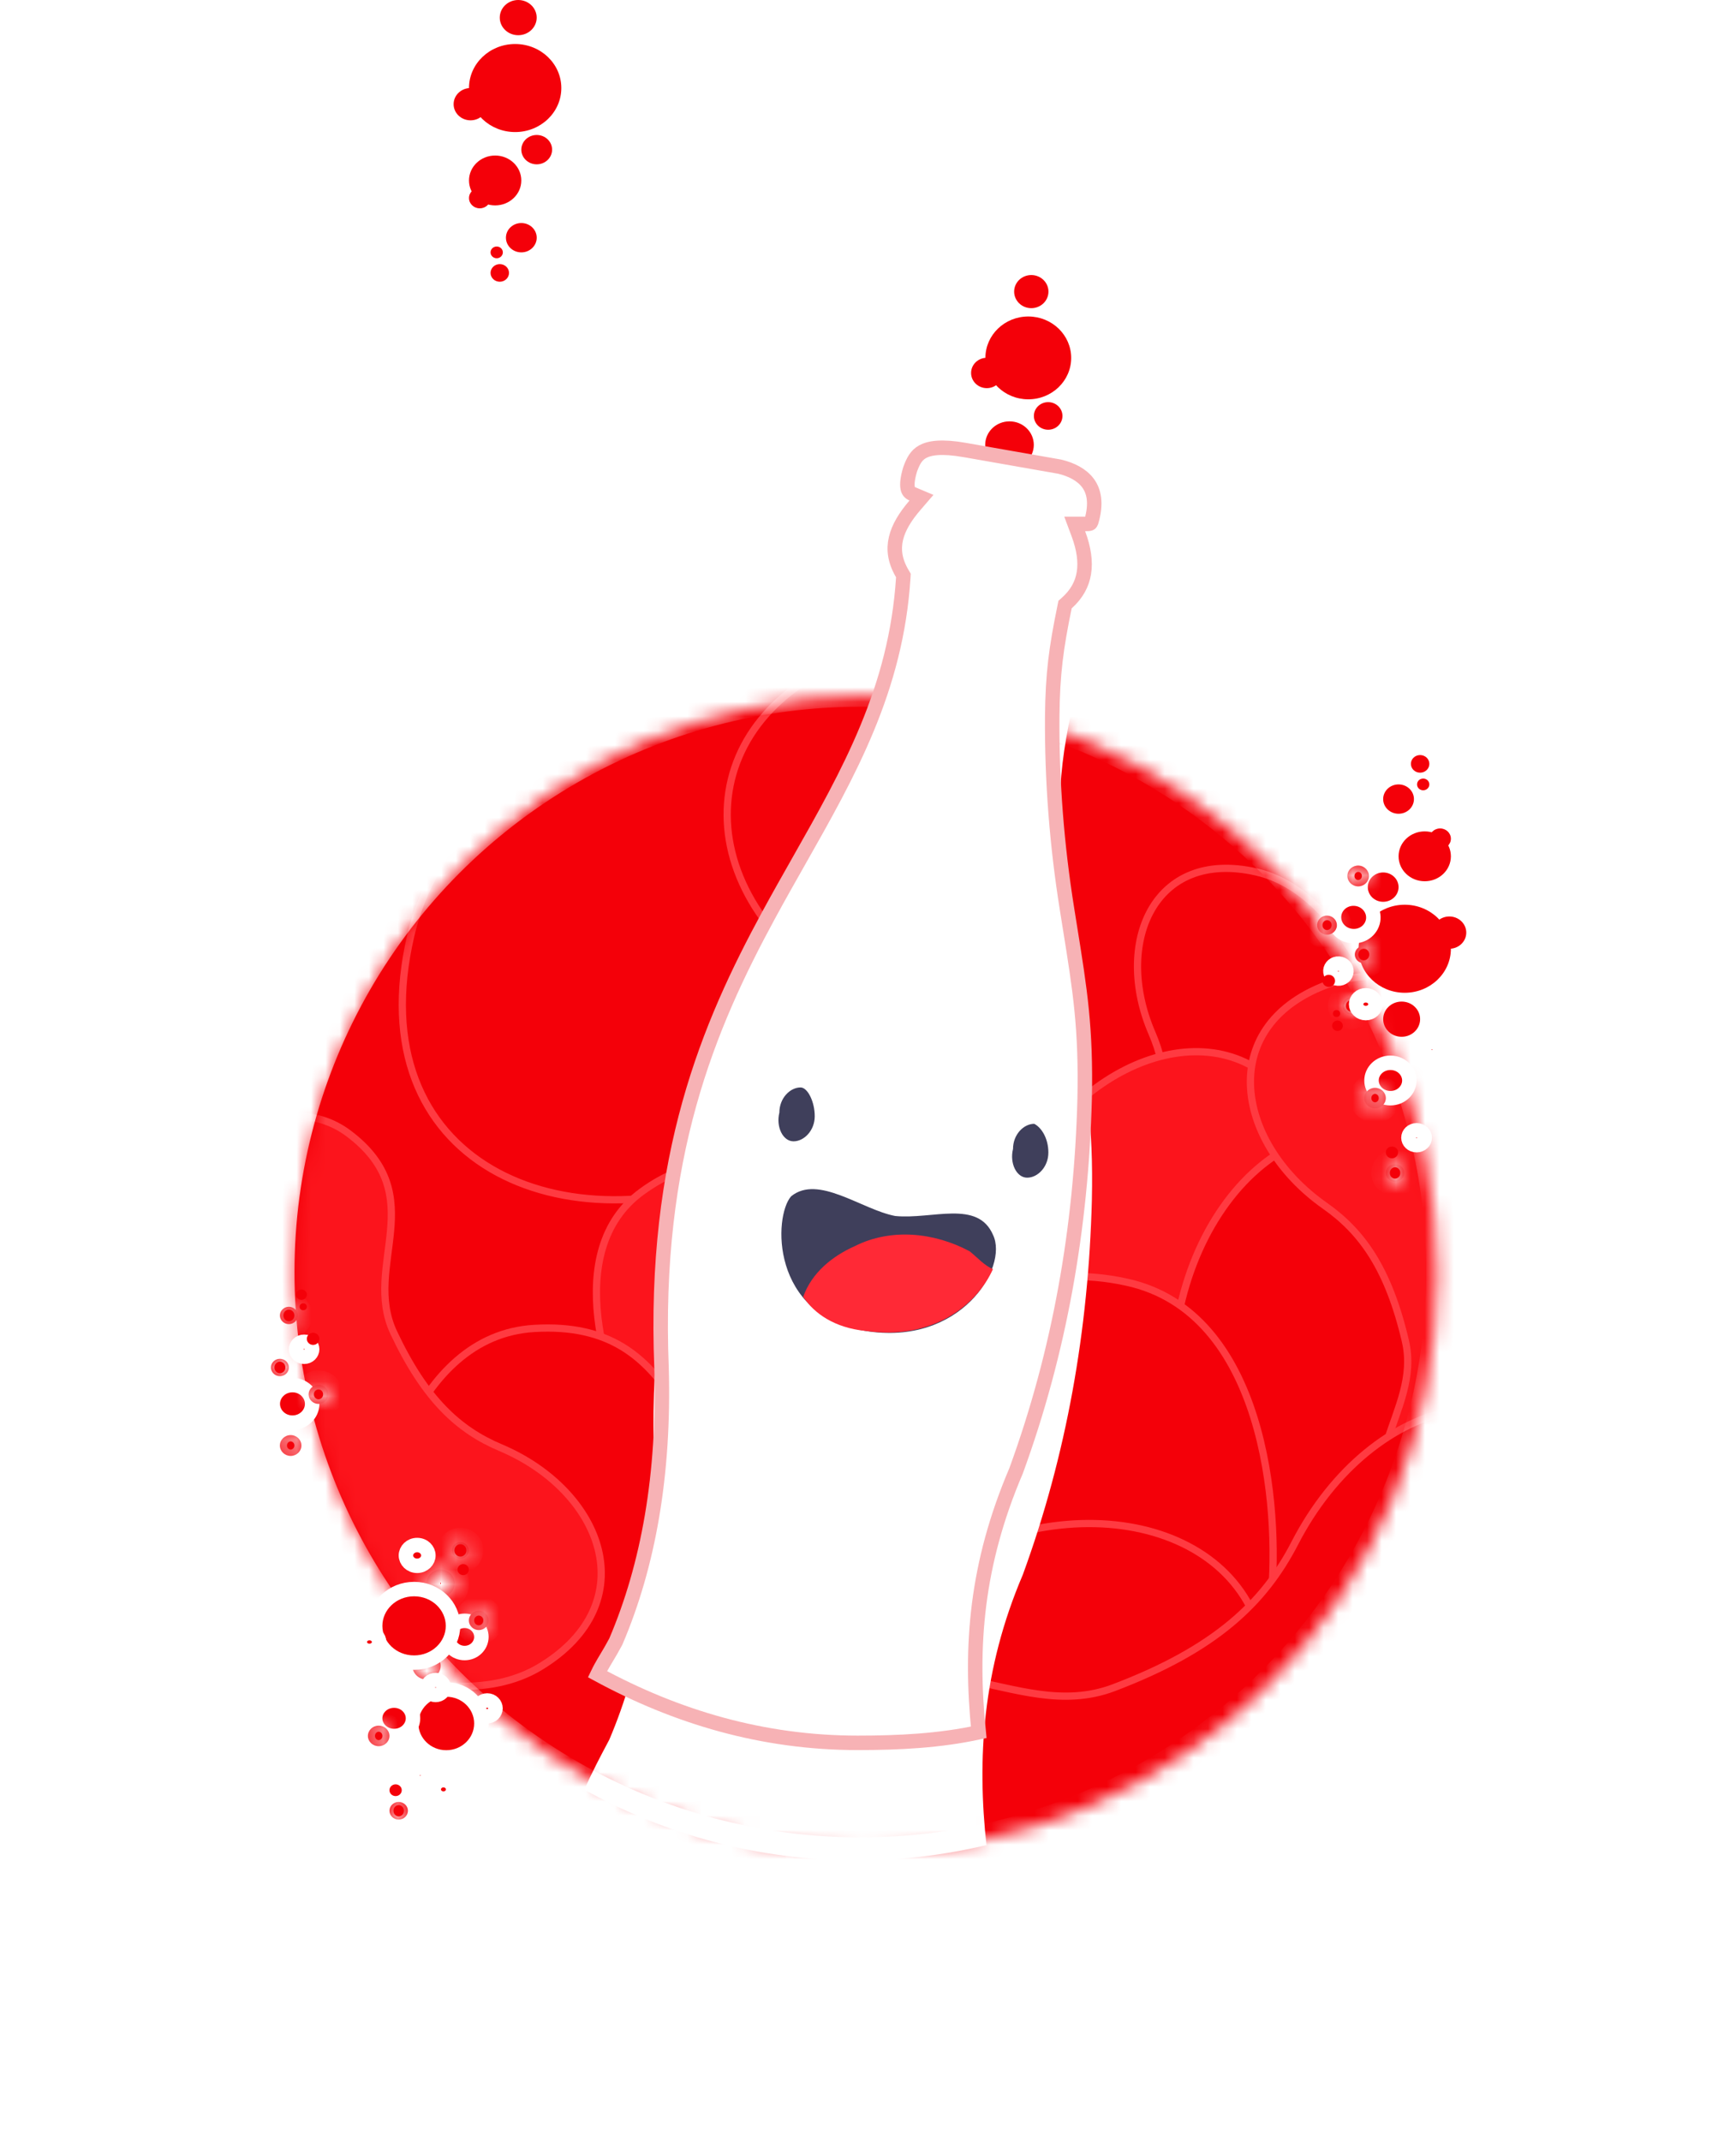 <svg width="120" height="148" viewBox="0 0 120 148" fill="none" xmlns="http://www.w3.org/2000/svg">
<ellipse cx="36.036" cy="16.43" rx="1.064" ry="1.014" fill="#F40009"/>
<ellipse cx="35.61" cy="6.085" rx="3.191" ry="3.043" fill="#F40009"/>
<ellipse cx="32.526" cy="7.201" rx="1.17" ry="1.116" fill="#F40009"/>
<ellipse cx="35.822" cy="1.217" rx="1.276" ry="1.217" fill="#F40009"/>
<ellipse cx="37.1" cy="10.344" rx="1.064" ry="1.014" fill="#F40009"/>
<ellipse cx="34.547" cy="18.864" rx="0.638" ry="0.609" fill="#F40009"/>
<ellipse cx="34.334" cy="17.444" rx="0.425" ry="0.406" fill="#F40009"/>
<ellipse cx="34.227" cy="12.474" rx="1.808" ry="1.724" fill="#F40009"/>
<ellipse cx="33.164" cy="13.691" rx="0.745" ry="0.71" fill="#F40009"/>
<ellipse cx="96.674" cy="55.232" rx="1.064" ry="1.014" transform="rotate(180 96.674 55.232)" fill="#F40009"/>
<ellipse cx="97.101" cy="65.577" rx="3.191" ry="3.043" transform="rotate(180 97.101 65.577)" fill="#F40009"/>
<ellipse cx="100.185" cy="64.462" rx="1.17" ry="1.116" transform="rotate(180 100.185 64.462)" fill="#F40009"/>
<ellipse cx="96.888" cy="70.445" rx="1.276" ry="1.217" transform="rotate(180 96.888 70.445)" fill="#F40009"/>
<ellipse cx="95.611" cy="61.318" rx="1.064" ry="1.014" transform="rotate(180 95.611 61.318)" fill="#F40009"/>
<ellipse cx="98.165" cy="52.798" rx="0.638" ry="0.609" transform="rotate(180 98.165 52.798)" fill="#F40009"/>
<ellipse cx="98.377" cy="54.218" rx="0.425" ry="0.406" transform="rotate(180 98.377 54.218)" fill="#F40009"/>
<ellipse cx="98.484" cy="59.188" rx="1.808" ry="1.724" transform="rotate(180 98.484 59.188)" fill="#F40009"/>
<ellipse cx="99.547" cy="57.971" rx="0.745" ry="0.71" transform="rotate(180 99.547 57.971)" fill="#F40009"/>
<ellipse cx="59.473" cy="87.925" rx="39.117" ry="39.075" fill="#F40009"/>
<ellipse rx="0.988" ry="0.954" transform="matrix(1 0.003 -0.003 1 71.451 34.474)" fill="#F40009"/>
<ellipse rx="2.965" ry="2.863" transform="matrix(1 0.003 -0.003 1 71.08 24.738)" fill="#F40009"/>
<ellipse rx="1.087" ry="1.05" transform="matrix(1 0.003 -0.003 1 68.213 25.779)" fill="#F40009"/>
<ellipse rx="1.186" ry="1.145" transform="matrix(1 0.003 -0.003 1 71.288 20.156)" fill="#F40009"/>
<ellipse rx="0.988" ry="0.954" transform="matrix(1 0.003 -0.003 1 72.454 28.75)" fill="#F40009"/>
<ellipse rx="0.593" ry="0.573" transform="matrix(1 0.003 -0.003 1 70.061 36.761)" fill="#F40009"/>
<ellipse rx="0.395" ry="0.382" transform="matrix(1 0.003 -0.003 1 69.866 35.424)" fill="#F40009"/>
<ellipse rx="1.68" ry="1.623" transform="matrix(1 0.003 -0.003 1 69.781 30.747)" fill="#F40009"/>
<ellipse rx="0.692" ry="0.668" transform="matrix(1 0.003 -0.003 1 68.79 31.89)" fill="#F40009"/>
<mask id="mask0" mask-type="alpha" maskUnits="userSpaceOnUse" x="20" y="48" width="80" height="80">
<path d="M59.911 128C81.696 128 99.356 110.121 99.356 88.067C99.356 66.012 81.696 48.134 59.911 48.134C38.127 48.134 20.467 66.012 20.467 88.067C20.467 110.121 38.127 128 59.911 128Z" fill="#3F3F5B"/>
</mask>
<g mask="url(#mask0)">
<g filter="url(#filter0_d)">
<path d="M35.059 58.478C27.799 54.079 19.056 62.148 15.593 66.732L12.444 71.406C11.22 73.225 10.497 76.53 9.763 80.968C9.029 85.406 12.856 90.327 14.793 94.706C16.73 99.085 28.291 105.917 29.481 107.498C30.671 109.08 50.047 118.259 60.03 110.691C70.013 103.124 64.611 92.171 53.704 88.833C49.285 87.48 45.562 84.738 41.665 78.247C37.768 71.756 44.135 63.977 35.059 58.478Z" fill="#F40009"/>
<path d="M35.059 58.478C27.799 54.079 19.056 62.148 15.593 66.732L12.444 71.406C11.22 73.225 10.497 76.53 9.763 80.968C9.029 85.406 12.856 90.327 14.793 94.706C16.73 99.085 28.291 105.917 29.481 107.498C30.671 109.08 50.047 118.259 60.03 110.691C70.013 103.124 64.611 92.171 53.704 88.833C49.285 87.48 45.562 84.738 41.665 78.247C37.768 71.756 44.135 63.977 35.059 58.478Z" stroke="#FF3A41" stroke-width="0.5"/>
</g>
<g filter="url(#filter1_d)">
<path d="M95.03 95.057C105.686 93.346 107.71 78.218 107.389 70.867L106.688 63.689C106.415 60.898 104.449 57.068 101.578 52.12C98.707 47.172 90.986 45.529 85.551 42.851C80.116 40.174 63.287 43.066 60.844 42.505C58.402 41.944 32.033 49.012 28.391 64.678C24.748 80.345 38.888 86.581 52.252 80.814C57.667 78.477 63.525 78.075 72.584 81.196C81.644 84.316 81.709 97.195 95.03 95.057Z" fill="#F40009"/>
<path d="M95.03 95.057C105.686 93.346 107.71 78.218 107.389 70.867L106.688 63.689C106.415 60.898 104.449 57.068 101.578 52.12C98.707 47.172 90.986 45.529 85.551 42.851C80.116 40.174 63.287 43.066 60.844 42.505C58.402 41.944 32.033 49.012 28.391 64.678C24.748 80.345 38.888 86.581 52.252 80.814C57.667 78.477 63.525 78.075 72.584 81.196C81.644 84.316 81.709 97.195 95.03 95.057Z" stroke="#FF3A41" stroke-width="0.5"/>
</g>
<g filter="url(#filter2_d)">
<path d="M41.796 97C44.22 104.335 59.416 103.175 66.711 101.679L73.808 99.939C76.569 99.262 80.248 97.194 84.978 94.285C89.709 91.376 90.822 85.564 93.12 81.211C95.417 76.858 91.399 65.308 91.792 63.463C92.185 61.617 83.365 43.956 67.525 44.05C51.684 44.144 46.434 55.343 53.078 63.917C55.771 67.391 56.567 71.515 54.075 78.54C51.582 85.564 38.766 87.832 41.796 97Z" fill="#F40009"/>
<path d="M41.796 97C44.22 104.335 59.416 103.175 66.711 101.679L73.808 99.939C76.569 99.262 80.248 97.194 84.978 94.285C89.709 91.376 90.822 85.564 93.12 81.211C95.417 76.858 91.399 65.308 91.792 63.463C92.185 61.617 83.365 43.956 67.525 44.05C51.684 44.144 46.434 55.343 53.078 63.917C55.771 67.391 56.567 71.515 54.075 78.54C51.582 85.564 38.766 87.832 41.796 97Z" stroke="#FF3A41" stroke-width="0.5"/>
</g>
<g filter="url(#filter3_d)">
<path d="M73.352 91.316C74.171 96.253 81.035 97.129 84.365 96.95L87.614 96.595C88.878 96.457 90.605 95.529 92.835 94.176C95.065 92.823 95.778 89.234 96.969 86.701C98.16 84.168 96.779 76.371 97.023 75.236C97.267 74.1 93.955 61.894 86.841 60.269C79.727 58.644 76.96 65.231 79.629 71.408C80.71 73.911 80.916 76.627 79.54 80.844C78.164 85.06 72.328 85.144 73.352 91.316Z" fill="#F40009"/>
<path d="M73.352 91.316C74.171 96.253 81.035 97.129 84.365 96.95L87.614 96.595C88.878 96.457 90.605 95.529 92.835 94.176C95.065 92.823 95.778 89.234 96.969 86.701C98.16 84.168 96.779 76.371 97.023 75.236C97.267 74.1 93.955 61.894 86.841 60.269C79.727 58.644 76.96 65.231 79.629 71.408C80.71 73.911 80.916 76.627 79.54 80.844C78.164 85.06 72.328 85.144 73.352 91.316Z" stroke="#FF3A41" stroke-width="0.5"/>
</g>
<g filter="url(#filter4_d)">
<path d="M44.352 82.377C38.769 86.457 41.921 95.662 44.195 99.755L46.637 103.639C47.587 105.15 49.796 106.758 52.839 108.739C55.882 110.721 60.747 109.407 64.605 109.348C68.462 109.29 77.223 102.739 78.774 102.347C80.325 101.955 93.331 90.247 90.948 80.263C88.565 70.279 78.738 70.847 72.767 78.025C70.348 80.934 67.126 82.87 61.079 83.732C55.031 84.595 51.33 77.278 44.352 82.377Z" fill="#FC141C"/>
<path d="M44.352 82.377C38.769 86.457 41.921 95.662 44.195 99.755L46.637 103.639C47.587 105.15 49.796 106.758 52.839 108.739C55.882 110.721 60.747 109.407 64.605 109.348C68.462 109.29 77.223 102.739 78.774 102.347C80.325 101.955 93.331 90.247 90.948 80.263C88.565 70.279 78.738 70.847 72.767 78.025C70.348 80.934 67.126 82.87 61.079 83.732C55.031 84.595 51.33 77.278 44.352 82.377Z" stroke="#FF3A41" stroke-width="0.5"/>
</g>
<g filter="url(#filter5_d)">
<path d="M53.764 113.622C50.293 121.432 59.232 129.277 64.135 132.224L69.09 134.843C71.017 135.862 74.345 136.203 78.787 136.423C83.228 136.644 87.613 132.224 91.684 129.767C95.756 127.309 101.114 114.894 102.527 113.514C103.941 112.134 110.692 91.59 102.1 82.439C93.509 73.288 83.389 79.994 81.384 91.345C80.571 95.944 78.314 100.005 72.398 104.679C66.481 109.352 58.103 103.86 53.764 113.622Z" fill="#F40009"/>
<path d="M53.764 113.622C50.293 121.432 59.232 129.277 64.135 132.224L69.09 134.843C71.017 135.862 74.345 136.203 78.787 136.423C83.228 136.644 87.613 132.224 91.684 129.767C95.756 127.309 101.114 114.894 102.527 113.514C103.941 112.134 110.692 91.59 102.1 82.439C93.509 73.288 83.389 79.994 81.384 91.345C80.571 95.944 78.314 100.005 72.398 104.679C66.481 109.352 58.103 103.86 53.764 113.622Z" stroke="#FF3A41" stroke-width="0.5"/>
</g>
<g filter="url(#filter6_d)">
<path d="M77.88 88.622C87.381 90.69 88.493 104.13 87.861 110.592L86.895 116.882C86.519 119.328 84.572 122.601 81.76 126.811C78.947 131.021 71.928 132.064 66.916 134.139C61.905 136.214 46.91 132.781 44.688 133.147C42.466 133.513 19.088 125.899 16.546 111.9C14.004 97.9 27.008 93.146 38.754 98.93C43.513 101.274 48.761 101.936 57.052 99.662C65.343 97.387 66.003 86.038 77.88 88.622Z" fill="#F40009"/>
<path d="M77.88 88.622C87.381 90.69 88.493 104.13 87.861 110.592L86.895 116.882C86.519 119.328 84.572 122.601 81.76 126.811C78.947 131.021 71.928 132.064 66.916 134.139C61.905 136.214 46.91 132.781 44.688 133.147C42.466 133.513 19.088 125.899 16.546 111.9C14.004 97.9 27.008 93.146 38.754 98.93C43.513 101.274 48.761 101.936 57.052 99.662C65.343 97.387 66.003 86.038 77.88 88.622Z" stroke="#FF3A41" stroke-width="0.5"/>
</g>
<g filter="url(#filter7_d)">
<path d="M36.927 91.82C28.479 92.323 25.746 103.973 25.436 109.735V115.392C25.436 117.592 26.678 120.735 28.541 124.821C30.405 128.906 36.306 130.792 40.344 133.306C44.381 135.821 57.736 134.878 59.6 135.506C61.464 136.135 82.583 132.678 86.621 120.735C90.659 108.792 80.099 102.82 69.228 106.278C64.823 107.678 60.221 107.535 53.388 104.392C46.555 101.249 47.487 91.192 36.927 91.82Z" fill="#F40009"/>
<path d="M36.927 91.82C28.479 92.323 25.746 103.973 25.436 109.735V115.392C25.436 117.592 26.678 120.735 28.541 124.821C30.405 128.906 36.306 130.792 40.344 133.306C44.381 135.821 57.736 134.878 59.6 135.506C61.464 136.135 82.583 132.678 86.621 120.735C90.659 108.792 80.099 102.82 69.228 106.278C64.823 107.678 60.221 107.535 53.388 104.392C46.555 101.249 47.487 91.192 36.927 91.82Z" stroke="#FF3A41" stroke-width="0.5"/>
</g>
<g filter="url(#filter8_d)">
<path d="M24.11 78.354C19.526 74.893 13.102 79.712 10.463 82.555L8.029 85.48C7.083 86.617 6.373 88.79 5.579 91.723C4.785 94.656 7.025 98.231 8.031 101.309C9.038 104.388 16.349 109.783 17.042 110.929C17.735 112.075 30.142 119.59 37.367 115.193C44.592 110.796 41.701 103.057 34.593 100.057C31.713 98.841 29.395 96.739 27.214 92.105C25.033 87.47 29.841 82.68 24.11 78.354Z" fill="#FC141C"/>
<path d="M24.11 78.354C19.526 74.893 13.102 79.712 10.463 82.555L8.029 85.48C7.083 86.617 6.373 88.79 5.579 91.723C4.785 94.656 7.025 98.231 8.031 101.309C9.038 104.388 16.349 109.783 17.042 110.929C17.735 112.075 30.142 119.59 37.367 115.193C44.592 110.796 41.701 103.057 34.593 100.057C31.713 98.841 29.395 96.739 27.214 92.105C25.033 87.47 29.841 82.68 24.11 78.354Z" stroke="#FF3A41" stroke-width="0.5"/>
</g>
<g filter="url(#filter9_d)">
<path d="M97.321 106.791C101.083 111.15 108.365 107.806 111.536 105.589L114.524 103.247C115.685 102.336 116.83 100.364 118.216 97.665C119.602 94.966 118.155 90.995 117.812 87.771C117.468 84.547 111.442 77.717 111.002 76.449C110.563 75.181 99.995 65.193 92.018 67.954C84.041 70.714 85.259 78.896 91.584 83.342C94.147 85.144 95.976 87.692 97.145 92.687C98.314 97.682 92.618 101.341 97.321 106.791Z" fill="#FC141C"/>
<path d="M97.321 106.791C101.083 111.15 108.365 107.806 111.536 105.589L114.524 103.247C115.685 102.336 116.83 100.364 118.216 97.665C119.602 94.966 118.155 90.995 117.812 87.771C117.468 84.547 111.442 77.717 111.002 76.449C110.563 75.181 99.995 65.193 92.018 67.954C84.041 70.714 85.259 78.896 91.584 83.342C94.147 85.144 95.976 87.692 97.145 92.687C98.314 97.682 92.618 101.341 97.321 106.791Z" stroke="#FF3A41" stroke-width="0.5"/>
</g>
<g filter="url(#filter10_d)">
<path d="M56.565 119.541C50.942 125.942 57.15 136.135 60.957 140.432L64.91 144.432C66.447 145.987 69.522 147.321 73.695 148.877C77.867 150.432 83.358 147.543 87.97 146.432C92.582 145.321 101.367 135.098 103.123 134.209C104.88 133.32 117.399 115.763 111.908 104.429C106.418 93.095 94.778 96.429 89.507 106.652C87.371 110.794 84.017 113.985 76.989 116.652C69.961 119.319 63.592 111.541 56.565 119.541Z" fill="#F40009"/>
<path d="M56.565 119.541C50.942 125.942 57.15 136.135 60.957 140.432L64.91 144.432C66.447 145.987 69.522 147.321 73.695 148.877C77.867 150.432 83.358 147.543 87.97 146.432C92.582 145.321 101.367 135.098 103.123 134.209C104.88 133.32 117.399 115.763 111.908 104.429C106.418 93.095 94.778 96.429 89.507 106.652C87.371 110.794 84.017 113.985 76.989 116.652C69.961 119.319 63.592 111.541 56.565 119.541Z" stroke="#FF3A41" stroke-width="0.5"/>
</g>
<g filter="url(#filter11_d)">
<path fill-rule="evenodd" clip-rule="evenodd" d="M73.349 38.765C71.166 38.382 68.983 37.999 66.799 37.616C63.481 37.026 62.87 38.087 62.433 39.296C62.054 40.563 62.171 41.3 62.87 41.594C61.472 43.215 60.774 44.925 61.938 46.899C60.774 65.112 44.035 72.067 45.229 101.567C45.433 108.876 44.326 115.065 42.114 120.252C41.503 121.401 40.891 122.551 40.397 123.7C46.015 126.824 52.448 128.592 59.289 128.592C62.346 128.592 65.315 128.209 68.197 127.531C68.197 127.561 68.197 127.59 68.197 127.62C67.527 121.578 67.906 115.389 70.7 108.847C73.728 100.565 75.242 91.93 75.474 82.971C75.591 77.578 75.067 74.896 74.252 69.769C73.553 65.407 73.204 60.986 73.233 56.536C73.262 53.619 73.495 51.88 74.077 49.051C75.591 47.695 75.824 45.897 75.009 43.716C75.358 43.716 75.736 43.716 75.911 43.215C76.755 40.386 75.096 39.178 73.349 38.765Z" fill="white"/>
</g>
</g>
<g filter="url(#filter12_d)">
<path d="M70.236 108.663C67.474 115.134 67.044 120.795 67.653 126.735C64.96 127.319 62.178 127.464 59.289 127.464C52.709 127.464 46.748 125.677 41.301 122.72C41.462 122.384 41.612 122.118 41.771 121.848C41.82 121.766 41.87 121.683 41.922 121.596C42.105 121.29 42.312 120.945 42.556 120.487L42.566 120.468L42.575 120.448C44.82 115.183 45.935 108.92 45.729 101.554L45.729 101.547C45.137 86.915 48.986 77.891 53.139 70.239C53.825 68.975 54.523 67.744 55.212 66.528C58.687 60.397 61.944 54.648 62.438 46.931L62.447 46.778L62.369 46.645C61.848 45.761 61.758 44.971 61.931 44.227C62.108 43.463 62.575 42.703 63.249 41.921L63.697 41.401L63.065 41.134C62.875 41.054 62.78 40.938 62.74 40.72C62.693 40.46 62.73 40.055 62.909 39.452C63.12 38.87 63.331 38.466 63.777 38.22C64.248 37.961 65.089 37.82 66.713 38.108L66.714 38.108L69.989 38.683L73.249 39.255C74.058 39.449 74.775 39.811 75.202 40.383C75.611 40.932 75.82 41.765 75.436 43.06C75.412 43.125 75.39 43.154 75.38 43.165C75.371 43.175 75.361 43.181 75.344 43.188C75.323 43.196 75.287 43.205 75.228 43.211C75.167 43.216 75.1 43.216 75.009 43.216H74.289L74.541 43.891C74.928 44.928 75.051 45.832 74.923 46.612C74.798 47.382 74.423 48.07 73.744 48.678L73.621 48.788L73.588 48.95C73.001 51.804 72.763 53.575 72.734 56.531L72.734 56.533C72.704 61.011 73.056 65.459 73.759 69.847C73.829 70.29 73.897 70.715 73.963 71.125C74.659 75.455 75.08 78.08 74.975 82.959C74.744 91.865 73.24 100.441 70.236 108.663Z" fill="white" stroke="#F7B2B5"/>
</g>
<path d="M56.318 77.149C56.318 78.142 55.584 78.887 54.851 78.887C54.118 78.887 53.629 77.894 53.873 76.901C53.873 75.908 54.607 75.163 55.34 75.163C55.829 75.163 56.318 76.156 56.318 77.149Z" fill="#3F3F5B"/>
<path d="M72.468 79.663C72.468 80.656 71.735 81.4 71.001 81.4C70.268 81.4 69.779 80.407 70.024 79.415C70.024 78.421 70.757 77.677 71.49 77.677C71.979 77.925 72.468 78.67 72.468 79.663Z" fill="#3F3F5B"/>
<path d="M68.646 85.365C69.72 87.616 66.388 93.074 59.813 91.991C53.239 90.907 53.473 84.069 54.684 82.689C56.557 81.16 59.551 83.602 61.878 84.048C64.439 84.303 67.592 82.901 68.646 85.365Z" fill="#3F3F5B"/>
<path d="M59.093 86.129C57.516 86.83 56.112 87.977 55.52 89.633C56.27 90.78 57.682 91.778 59.816 91.99C64.49 92.67 67.533 90.186 68.635 87.722C68.015 87.446 67.629 86.979 67.031 86.49C64.573 85.174 61.585 84.876 59.093 86.129Z" fill="#FF2936"/>
<mask id="path-47-inside-1" fill="white">
<ellipse rx="0.621" ry="0.599" transform="matrix(0.998 0.067 -0.066 0.998 93.417 69.523)"/>
</mask>
<ellipse rx="0.621" ry="0.599" transform="matrix(0.998 0.067 -0.066 0.998 93.417 69.523)" fill="#F40009"/>
<path d="M93.038 69.498C93.055 69.245 93.267 69.112 93.443 69.124L93.311 71.119C94.171 71.177 94.973 70.546 95.034 69.632L93.038 69.498ZM93.443 69.124C93.619 69.135 93.812 69.296 93.795 69.549L91.8 69.415C91.74 70.328 92.452 71.061 93.311 71.119L93.443 69.124ZM93.795 69.549C93.779 69.802 93.566 69.935 93.39 69.923L93.522 67.928C92.662 67.87 91.86 68.501 91.8 69.415L93.795 69.549ZM93.39 69.923C93.214 69.912 93.021 69.751 93.038 69.498L95.034 69.632C95.094 68.719 94.382 67.986 93.522 67.928L93.39 69.923Z" fill="white" mask="url(#path-47-inside-1)"/>
<path d="M94.93 63.5C94.884 64.199 94.253 64.755 93.486 64.703C92.719 64.652 92.167 64.016 92.213 63.317C92.259 62.618 92.89 62.062 93.656 62.113C94.423 62.165 94.976 62.801 94.93 63.5Z" fill="#F40009" stroke="white"/>
<mask id="path-50-inside-2" fill="white">
<ellipse rx="0.683" ry="0.659" transform="matrix(0.998 0.067 -0.066 0.998 91.731 63.945)"/>
</mask>
<ellipse rx="0.683" ry="0.659" transform="matrix(0.998 0.067 -0.066 0.998 91.731 63.945)" fill="#F40009"/>
<path d="M91.415 63.923C91.429 63.703 91.612 63.595 91.754 63.605L91.622 65.6C92.516 65.661 93.348 65.005 93.41 64.058L91.415 63.923ZM91.754 63.605C91.896 63.614 92.063 63.746 92.048 63.966L90.053 63.832C89.99 64.778 90.728 65.54 91.622 65.6L91.754 63.605ZM92.048 63.966C92.034 64.187 91.851 64.294 91.709 64.285L91.841 62.289C90.946 62.229 90.115 62.885 90.053 63.832L92.048 63.966ZM91.709 64.285C91.567 64.275 91.4 64.144 91.415 63.923L93.41 64.058C93.473 63.111 92.735 62.35 91.841 62.289L91.709 64.285Z" fill="white" mask="url(#path-50-inside-2)"/>
<mask id="path-52-inside-3" fill="white">
<ellipse rx="0.745" ry="0.719" transform="matrix(0.998 0.067 -0.066 0.998 93.883 60.546)"/>
</mask>
<ellipse rx="0.745" ry="0.719" transform="matrix(0.998 0.067 -0.066 0.998 93.883 60.546)" fill="#F40009"/>
<path d="M93.628 60.529C93.641 60.342 93.794 60.258 93.902 60.266L93.77 62.261C94.698 62.324 95.559 61.643 95.624 60.663L93.628 60.529ZM93.902 60.266C94.009 60.273 94.15 60.376 94.138 60.563L92.142 60.429C92.078 61.408 92.842 62.199 93.77 62.261L93.902 60.266ZM94.138 60.563C94.126 60.75 93.972 60.834 93.865 60.826L93.996 58.831C93.068 58.768 92.207 59.449 92.142 60.429L94.138 60.563ZM93.865 60.826C93.757 60.819 93.616 60.716 93.628 60.529L95.624 60.663C95.688 59.684 94.924 58.893 93.996 58.831L93.865 60.826Z" fill="white" mask="url(#path-52-inside-3)"/>
<mask id="path-54-inside-4" fill="white">
<ellipse rx="0.621" ry="0.599" transform="matrix(0.998 0.067 -0.066 0.998 94.272 65.978)"/>
</mask>
<ellipse rx="0.621" ry="0.599" transform="matrix(0.998 0.067 -0.066 0.998 94.272 65.978)" fill="#F40009"/>
<path d="M93.894 65.952C93.91 65.699 94.122 65.566 94.298 65.578L94.167 67.573C95.027 67.631 95.829 67.001 95.889 66.087L93.894 65.952ZM94.298 65.578C94.475 65.59 94.667 65.75 94.651 66.003L92.655 65.869C92.595 66.782 93.307 67.515 94.167 67.573L94.298 65.578ZM94.651 66.003C94.634 66.257 94.422 66.389 94.246 66.377L94.377 64.382C93.517 64.324 92.716 64.955 92.655 65.869L94.651 66.003ZM94.246 66.377C94.07 66.366 93.877 66.205 93.894 65.952L95.889 66.087C95.949 65.173 95.237 64.44 94.377 64.382L94.246 66.377Z" fill="white" mask="url(#path-54-inside-4)"/>
<ellipse rx="0.372" ry="0.36" transform="matrix(0.998 0.067 -0.066 0.998 92.453 70.9)" fill="#F40009"/>
<ellipse rx="0.248" ry="0.24" transform="matrix(0.998 0.067 -0.066 0.998 92.387 70.056)" fill="#F40009"/>
<path d="M93.071 67.158C93.054 67.428 92.806 67.66 92.484 67.638C92.161 67.617 91.946 67.353 91.964 67.083C91.982 66.814 92.23 66.581 92.552 66.603C92.874 66.625 93.089 66.888 93.071 67.158Z" fill="#F40009" stroke="white"/>
<ellipse rx="0.434" ry="0.419" transform="matrix(0.998 0.067 -0.066 0.998 91.851 67.796)" fill="#F40009"/>
<mask id="path-60-inside-5" fill="white">
<ellipse cx="19.968" cy="90.923" rx="0.62" ry="0.599" transform="rotate(180 19.968 90.923)"/>
</mask>
<ellipse cx="19.968" cy="90.923" rx="0.62" ry="0.599" transform="rotate(180 19.968 90.923)" fill="#F40009"/>
<path d="M20.348 90.923C20.348 91.177 20.145 91.324 19.968 91.324L19.968 89.324C19.107 89.324 18.348 90.007 18.348 90.923L20.348 90.923ZM19.968 91.324C19.792 91.324 19.589 91.177 19.589 90.923L21.589 90.923C21.589 90.007 20.83 89.324 19.968 89.324L19.968 91.324ZM19.589 90.923C19.589 90.669 19.792 90.522 19.968 90.522L19.968 92.522C20.83 92.522 21.589 91.839 21.589 90.923L19.589 90.923ZM19.968 90.522C20.145 90.522 20.348 90.669 20.348 90.923L18.348 90.923C18.348 91.839 19.107 92.522 19.968 92.522L19.968 90.522Z" fill="white" mask="url(#path-60-inside-5)"/>
<path d="M18.855 97.035C18.855 96.335 19.448 95.737 20.217 95.737C20.985 95.737 21.578 96.335 21.578 97.035C21.578 97.736 20.985 98.333 20.217 98.333C19.448 98.333 18.855 97.736 18.855 97.035Z" fill="#F40009" stroke="white"/>
<mask id="path-63-inside-6" fill="white">
<ellipse cx="22.016" cy="96.377" rx="0.683" ry="0.659" transform="rotate(180 22.016 96.377)"/>
</mask>
<ellipse cx="22.016" cy="96.377" rx="0.683" ry="0.659" transform="rotate(180 22.016 96.377)" fill="#F40009"/>
<path d="M22.333 96.377C22.333 96.598 22.158 96.718 22.016 96.718L22.016 94.718C21.119 94.718 20.333 95.428 20.333 96.377L22.333 96.377ZM22.016 96.718C21.873 96.718 21.698 96.598 21.698 96.377L23.698 96.377C23.698 95.428 22.912 94.718 22.016 94.718L22.016 96.718ZM21.698 96.377C21.698 96.156 21.873 96.036 22.016 96.036L22.016 98.036C22.912 98.036 23.698 97.326 23.698 96.377L21.698 96.377ZM22.016 96.036C22.158 96.036 22.333 96.156 22.333 96.377L20.333 96.377C20.333 97.326 21.119 98.036 22.016 98.036L22.016 96.036Z" fill="white" mask="url(#path-63-inside-6)"/>
<mask id="path-65-inside-7" fill="white">
<ellipse cx="20.092" cy="99.912" rx="0.745" ry="0.719" transform="rotate(180 20.092 99.912)"/>
</mask>
<ellipse cx="20.092" cy="99.912" rx="0.745" ry="0.719" transform="rotate(180 20.092 99.912)" fill="#F40009"/>
<path d="M20.348 99.912C20.348 100.099 20.2 100.193 20.092 100.193L20.092 98.193C19.162 98.193 18.348 98.93 18.348 99.912L20.348 99.912ZM20.092 100.193C19.984 100.193 19.837 100.099 19.837 99.912L21.837 99.912C21.837 98.93 21.023 98.193 20.092 98.193L20.092 100.193ZM19.837 99.912C19.837 99.724 19.984 99.631 20.092 99.631L20.092 101.631C21.023 101.631 21.837 100.894 21.837 99.912L19.837 99.912ZM20.092 99.631C20.2 99.631 20.348 99.724 20.348 99.912L18.348 99.912C18.348 100.894 19.162 101.631 20.092 101.631L20.092 99.631Z" fill="white" mask="url(#path-65-inside-7)"/>
<mask id="path-67-inside-8" fill="white">
<ellipse cx="19.348" cy="94.519" rx="0.62" ry="0.599" transform="rotate(180 19.348 94.519)"/>
</mask>
<ellipse cx="19.348" cy="94.519" rx="0.62" ry="0.599" transform="rotate(180 19.348 94.519)" fill="#F40009"/>
<path d="M19.728 94.519C19.728 94.773 19.525 94.92 19.348 94.92L19.348 92.92C18.486 92.92 17.728 93.603 17.728 94.519L19.728 94.519ZM19.348 94.92C19.172 94.92 18.969 94.773 18.969 94.519L20.969 94.519C20.969 93.603 20.21 92.92 19.348 92.92L19.348 94.92ZM18.969 94.519C18.969 94.265 19.172 94.118 19.348 94.118L19.348 96.118C20.21 96.118 20.969 95.435 20.969 94.519L18.969 94.519ZM19.348 94.118C19.525 94.118 19.728 94.265 19.728 94.519L17.728 94.519C17.728 95.435 18.486 96.118 19.348 96.118L19.348 94.118Z" fill="white" mask="url(#path-67-inside-8)"/>
<ellipse cx="20.838" cy="89.484" rx="0.372" ry="0.36" transform="rotate(180 20.838 89.484)" fill="#F40009"/>
<ellipse cx="20.961" cy="90.324" rx="0.248" ry="0.24" transform="rotate(180 20.961 90.324)" fill="#F40009"/>
<path d="M20.468 93.26C20.468 92.989 20.7 92.741 21.023 92.741C21.346 92.741 21.578 92.989 21.578 93.26C21.578 93.53 21.346 93.778 21.023 93.778C20.7 93.778 20.468 93.53 20.468 93.26Z" fill="#F40009" stroke="white"/>
<ellipse cx="21.643" cy="92.54" rx="0.434" ry="0.42" transform="rotate(180 21.643 92.54)" fill="#F40009"/>
<mask id="path-73-inside-9" fill="white">
<ellipse cx="30.456" cy="109.44" rx="0.976" ry="0.949" transform="rotate(180 30.456 109.44)"/>
</mask>
<ellipse cx="30.456" cy="109.44" rx="0.976" ry="0.949" transform="rotate(180 30.456 109.44)" fill="#F40009"/>
<path d="M30.48 109.44C30.48 109.449 30.478 109.46 30.474 109.469C30.47 109.478 30.466 109.483 30.464 109.486C30.458 109.491 30.454 109.491 30.456 109.491L30.456 107.491C29.392 107.491 28.48 108.338 28.48 109.44L30.48 109.44ZM30.456 109.491C30.459 109.491 30.455 109.491 30.45 109.486C30.447 109.483 30.443 109.478 30.439 109.469C30.435 109.46 30.433 109.449 30.433 109.44L32.433 109.44C32.433 108.338 31.522 107.491 30.456 107.491L30.456 109.491ZM30.433 109.44C30.433 109.431 30.435 109.42 30.439 109.411C30.443 109.402 30.447 109.397 30.45 109.395C30.455 109.39 30.459 109.39 30.456 109.39L30.456 111.39C31.522 111.39 32.433 110.543 32.433 109.44L30.433 109.44ZM30.456 109.39C30.454 109.39 30.458 109.39 30.464 109.395C30.466 109.397 30.47 109.402 30.474 109.411C30.478 109.42 30.48 109.431 30.48 109.44L28.48 109.44C28.48 110.543 29.392 111.39 30.456 111.39L30.456 109.39Z" fill="white" mask="url(#path-73-inside-9)"/>
<path d="M28.42 119.124C28.42 117.84 29.494 116.776 30.848 116.776C32.202 116.776 33.276 117.84 33.276 119.124C33.276 120.408 32.202 121.473 30.848 121.473C29.494 121.473 28.42 120.408 28.42 119.124Z" fill="#F40009" stroke="white"/>
<path d="M33.105 118.081C33.105 117.793 33.348 117.536 33.678 117.536C34.008 117.536 34.252 117.793 34.252 118.081C34.252 118.368 34.008 118.625 33.678 118.625C33.348 118.625 33.105 118.368 33.105 118.081Z" fill="#F40009" stroke="white"/>
<path d="M29.982 123.682C29.982 123.342 30.269 123.043 30.653 123.043C31.037 123.043 31.324 123.342 31.324 123.682C31.324 124.022 31.037 124.321 30.653 124.321C30.269 124.321 29.982 124.022 29.982 123.682Z" fill="#F40009" stroke="white"/>
<mask id="path-78-inside-10" fill="white">
<ellipse cx="29.483" cy="115.137" rx="0.976" ry="0.949" transform="rotate(180 29.483 115.137)"/>
</mask>
<ellipse cx="29.483" cy="115.137" rx="0.976" ry="0.949" transform="rotate(180 29.483 115.137)" fill="#F40009"/>
<path d="M29.507 115.137C29.507 115.147 29.505 115.157 29.501 115.167C29.497 115.175 29.493 115.18 29.49 115.183C29.485 115.188 29.48 115.188 29.483 115.188L29.483 113.188C28.418 113.188 27.507 114.035 27.507 115.137L29.507 115.137ZM29.483 115.188C29.485 115.188 29.481 115.188 29.476 115.183C29.473 115.18 29.469 115.175 29.465 115.167C29.461 115.157 29.459 115.147 29.459 115.137L31.459 115.137C31.459 114.035 30.548 113.188 29.483 113.188L29.483 115.188ZM29.459 115.137C29.459 115.128 29.461 115.118 29.465 115.108C29.469 115.1 29.473 115.095 29.476 115.092C29.481 115.087 29.485 115.087 29.483 115.087L29.483 117.087C30.548 117.087 31.459 116.24 31.459 115.137L29.459 115.137ZM29.483 115.087C29.48 115.087 29.485 115.087 29.49 115.092C29.493 115.095 29.497 115.1 29.501 115.108C29.505 115.118 29.507 115.128 29.507 115.137L27.507 115.137C27.507 116.24 28.418 117.087 29.483 117.087L29.483 115.087Z" fill="white" mask="url(#path-78-inside-10)"/>
<mask id="path-80-inside-11" fill="white">
<ellipse cx="31.825" cy="107.162" rx="0.586" ry="0.57" transform="rotate(180 31.825 107.162)"/>
</mask>
<ellipse cx="31.825" cy="107.162" rx="0.586" ry="0.57" transform="rotate(180 31.825 107.162)" fill="#F40009"/>
<path d="M32.239 107.162C32.239 107.425 32.027 107.592 31.825 107.592L31.825 105.592C30.975 105.592 30.239 106.269 30.239 107.162L32.239 107.162ZM31.825 107.592C31.622 107.592 31.41 107.425 31.41 107.162L33.41 107.162C33.41 106.269 32.674 105.592 31.825 105.592L31.825 107.592ZM31.41 107.162C31.41 106.898 31.622 106.731 31.825 106.731L31.825 108.731C32.674 108.731 33.41 108.055 33.41 107.162L31.41 107.162ZM31.825 106.731C32.027 106.731 32.239 106.898 32.239 107.162L30.239 107.162C30.239 108.055 30.975 108.731 31.825 108.731L31.825 106.731Z" fill="white" mask="url(#path-80-inside-11)"/>
<ellipse cx="32.018" cy="108.491" rx="0.39" ry="0.38" transform="rotate(180 32.018 108.491)" fill="#F40009"/>
<path d="M30.958 113.143C30.958 112.541 31.464 112.029 32.117 112.029C32.77 112.029 33.276 112.541 33.276 113.143C33.276 113.745 32.77 114.257 32.117 114.257C31.464 114.257 30.958 113.745 30.958 113.143Z" fill="#F40009" stroke="white"/>
<mask id="path-84-inside-12" fill="white">
<ellipse cx="33.093" cy="112.004" rx="0.683" ry="0.665" transform="rotate(180 33.093 112.004)"/>
</mask>
<ellipse cx="33.093" cy="112.004" rx="0.683" ry="0.665" transform="rotate(180 33.093 112.004)" fill="#F40009"/>
<path d="M33.41 112.004C33.41 112.216 33.242 112.34 33.093 112.34L33.093 110.34C32.19 110.34 31.41 111.059 31.41 112.004L33.41 112.004ZM33.093 112.34C32.944 112.34 32.776 112.216 32.776 112.004L34.776 112.004C34.776 111.059 33.996 110.34 33.093 110.34L33.093 112.34ZM32.776 112.004C32.776 111.793 32.944 111.669 33.093 111.669L33.093 113.669C33.996 113.669 34.776 112.95 34.776 112.004L32.776 112.004ZM33.093 111.669C33.242 111.669 33.41 111.793 33.41 112.004L31.41 112.004C31.41 112.95 32.19 113.669 33.093 113.669L33.093 111.669Z" fill="white" mask="url(#path-84-inside-12)"/>
<path d="M29.612 122.724C29.612 122.986 29.382 123.238 29.048 123.238C28.714 123.238 28.484 122.986 28.484 122.724C28.484 122.462 28.714 122.21 29.048 122.21C29.382 122.21 29.612 122.462 29.612 122.724Z" fill="#F40009" stroke="white"/>
<path d="M31.314 112.379C31.314 113.761 30.132 114.921 28.623 114.921C27.114 114.921 25.932 113.761 25.932 112.379C25.932 110.997 27.114 109.836 28.623 109.836C30.132 109.836 31.314 110.997 31.314 112.379Z" fill="#F40009" stroke="white"/>
<path d="M26.208 113.495C26.208 113.812 25.931 114.11 25.538 114.11C25.145 114.11 24.868 113.812 24.868 113.495C24.868 113.177 25.145 112.879 25.538 112.879C25.931 112.879 26.208 113.177 26.208 113.495Z" fill="#F40009" stroke="white"/>
<path d="M29.612 107.51C29.612 107.884 29.287 108.227 28.835 108.227C28.384 108.227 28.059 107.884 28.059 107.51C28.059 107.136 28.384 106.793 28.835 106.793C29.287 106.793 29.612 107.136 29.612 107.51Z" fill="#F40009" stroke="white"/>
<path d="M30.676 116.638C30.676 116.9 30.447 117.152 30.113 117.152C29.779 117.152 29.549 116.9 29.549 116.638C29.549 116.376 29.779 116.124 30.113 116.124C30.447 116.124 30.676 116.376 30.676 116.638Z" fill="#F40009" stroke="white"/>
<mask id="path-91-inside-13" fill="white">
<ellipse cx="27.559" cy="125.158" rx="0.638" ry="0.609"/>
</mask>
<ellipse cx="27.559" cy="125.158" rx="0.638" ry="0.609" fill="#F40009"/>
<path d="M27.197 125.158C27.197 124.898 27.405 124.767 27.559 124.767L27.559 126.767C28.419 126.767 29.197 126.091 29.197 125.158L27.197 125.158ZM27.559 124.767C27.713 124.767 27.921 124.898 27.921 125.158L25.921 125.158C25.921 126.091 26.7 126.767 27.559 126.767L27.559 124.767ZM27.921 125.158C27.921 125.419 27.713 125.55 27.559 125.55L27.559 123.55C26.7 123.55 25.921 124.226 25.921 125.158L27.921 125.158ZM27.559 125.55C27.405 125.55 27.197 125.419 27.197 125.158L29.197 125.158C29.197 124.226 28.419 123.55 27.559 123.55L27.559 125.55Z" fill="white" mask="url(#path-91-inside-13)"/>
<ellipse cx="27.346" cy="123.738" rx="0.425" ry="0.406" fill="#F40009"/>
<path d="M28.548 118.768C28.548 119.422 27.985 119.992 27.24 119.992C26.495 119.992 25.932 119.422 25.932 118.768C25.932 118.114 26.495 117.544 27.24 117.544C27.985 117.544 28.548 118.114 28.548 118.768Z" fill="#F40009" stroke="white"/>
<mask id="path-95-inside-14" fill="white">
<ellipse cx="26.176" cy="119.985" rx="0.745" ry="0.71"/>
</mask>
<ellipse cx="26.176" cy="119.985" rx="0.745" ry="0.71" fill="#F40009"/>
<path d="M25.921 119.985C25.921 119.781 26.081 119.695 26.176 119.695L26.176 121.695C27.094 121.695 27.921 120.974 27.921 119.985L25.921 119.985ZM26.176 119.695C26.272 119.695 26.432 119.781 26.432 119.985L24.432 119.985C24.432 120.974 25.258 121.695 26.176 121.695L26.176 119.695ZM26.432 119.985C26.432 120.19 26.272 120.275 26.176 120.275L26.176 118.275C25.258 118.275 24.432 118.997 24.432 119.985L26.432 119.985ZM26.176 120.275C26.081 120.275 25.921 120.19 25.921 119.985L27.921 119.985C27.921 118.997 27.094 118.275 26.176 118.275L26.176 120.275Z" fill="white" mask="url(#path-95-inside-14)"/>
<path d="M98.485 78.639C98.485 78.901 98.255 79.153 97.921 79.153C97.587 79.153 97.357 78.901 97.357 78.639C97.357 78.377 97.587 78.125 97.921 78.125C98.255 78.125 98.485 78.377 98.485 78.639Z" fill="#F40009" stroke="white"/>
<path d="M95.081 69.41C95.081 69.727 94.803 70.025 94.41 70.025C94.017 70.025 93.74 69.727 93.74 69.41C93.74 69.092 94.017 68.794 94.41 68.794C94.803 68.794 95.081 69.092 95.081 69.41Z" fill="#F40009" stroke="white"/>
<path d="M99.548 72.553C99.548 72.815 99.319 73.067 98.985 73.067C98.651 73.067 98.421 72.815 98.421 72.553C98.421 72.291 98.651 72.039 98.985 72.039C99.319 72.039 99.548 72.291 99.548 72.553Z" fill="#F40009" stroke="white"/>
<mask id="path-100-inside-15" fill="white">
<ellipse cx="96.432" cy="81.073" rx="0.638" ry="0.609"/>
</mask>
<ellipse cx="96.432" cy="81.073" rx="0.638" ry="0.609" fill="#F40009"/>
<path d="M96.07 81.073C96.07 80.813 96.278 80.682 96.432 80.682L96.432 82.682C97.291 82.682 98.07 82.006 98.07 81.073L96.07 81.073ZM96.432 80.682C96.587 80.682 96.794 80.813 96.794 81.073L94.794 81.073C94.794 82.006 95.573 82.682 96.432 82.682L96.432 80.682ZM96.794 81.073C96.794 81.334 96.587 81.465 96.432 81.465L96.432 79.465C95.573 79.465 94.794 80.141 94.794 81.073L96.794 81.073ZM96.432 81.465C96.278 81.465 96.07 81.334 96.07 81.073L98.07 81.073C98.07 80.141 97.291 79.465 96.432 79.465L96.432 81.465Z" fill="white" mask="url(#path-100-inside-15)"/>
<ellipse cx="96.219" cy="79.653" rx="0.425" ry="0.406" fill="#F40009"/>
<path d="M97.421 74.683C97.421 75.337 96.858 75.907 96.113 75.907C95.368 75.907 94.805 75.337 94.805 74.683C94.805 74.029 95.368 73.459 96.113 73.459C96.858 73.459 97.421 74.029 97.421 74.683Z" fill="#F40009" stroke="white"/>
<mask id="path-104-inside-16" fill="white">
<ellipse cx="95.049" cy="75.9" rx="0.745" ry="0.71"/>
</mask>
<ellipse cx="95.049" cy="75.9" rx="0.745" ry="0.71" fill="#F40009"/>
<path d="M94.794 75.9C94.794 75.696 94.954 75.61 95.049 75.61L95.049 77.61C95.967 77.61 96.794 76.889 96.794 75.9L94.794 75.9ZM95.049 75.61C95.145 75.61 95.305 75.696 95.305 75.9L93.305 75.9C93.305 76.889 94.131 77.61 95.049 77.61L95.049 75.61ZM95.305 75.9C95.305 76.105 95.145 76.19 95.049 76.19L95.049 74.19C94.131 74.19 93.305 74.912 93.305 75.9L95.305 75.9ZM95.049 76.19C94.954 76.19 94.794 76.105 94.794 75.9L96.794 75.9C96.794 74.912 95.967 74.19 95.049 74.19L95.049 76.19Z" fill="white" mask="url(#path-104-inside-16)"/>
<defs>
<filter id="filter0_d" x="-20.578" y="26.955" width="116.12" height="116.941" filterUnits="userSpaceOnUse" color-interpolation-filters="sRGB">
<feFlood flood-opacity="0" result="BackgroundImageFix"/>
<feColorMatrix in="SourceAlpha" type="matrix" values="0 0 0 0 0 0 0 0 0 0 0 0 0 0 0 0 0 0 127 0"/>
<feOffset/>
<feGaussianBlur stdDeviation="15"/>
<feColorMatrix type="matrix" values="0 0 0 0 0 0 0 0 0 0 0 0 0 0 0 0 0 0 0.35 0"/>
<feBlend mode="normal" in2="BackgroundImageFix" result="effect1_dropShadow"/>
<feBlend mode="normal" in="SourceGraphic" in2="effect1_dropShadow" result="shape"/>
</filter>
<filter id="filter1_d" x="-2.44" y="11.445" width="140.111" height="114.1" filterUnits="userSpaceOnUse" color-interpolation-filters="sRGB">
<feFlood flood-opacity="0" result="BackgroundImageFix"/>
<feColorMatrix in="SourceAlpha" type="matrix" values="0 0 0 0 0 0 0 0 0 0 0 0 0 0 0 0 0 0 127 0"/>
<feOffset/>
<feGaussianBlur stdDeviation="15"/>
<feColorMatrix type="matrix" values="0 0 0 0 0 0 0 0 0 0 0 0 0 0 0 0 0 0 0.35 0"/>
<feBlend mode="normal" in2="BackgroundImageFix" result="effect1_dropShadow"/>
<feBlend mode="normal" in="SourceGraphic" in2="effect1_dropShadow" result="shape"/>
</filter>
<filter id="filter2_d" x="11.086" y="13.8" width="112.997" height="119.243" filterUnits="userSpaceOnUse" color-interpolation-filters="sRGB">
<feFlood flood-opacity="0" result="BackgroundImageFix"/>
<feColorMatrix in="SourceAlpha" type="matrix" values="0 0 0 0 0 0 0 0 0 0 0 0 0 0 0 0 0 0 127 0"/>
<feOffset/>
<feGaussianBlur stdDeviation="15"/>
<feColorMatrix type="matrix" values="0 0 0 0 0 0 0 0 0 0 0 0 0 0 0 0 0 0 0.35 0"/>
<feBlend mode="normal" in2="BackgroundImageFix" result="effect1_dropShadow"/>
<feBlend mode="normal" in="SourceGraphic" in2="effect1_dropShadow" result="shape"/>
</filter>
<filter id="filter3_d" x="42.982" y="29.769" width="84.728" height="97.453" filterUnits="userSpaceOnUse" color-interpolation-filters="sRGB">
<feFlood flood-opacity="0" result="BackgroundImageFix"/>
<feColorMatrix in="SourceAlpha" type="matrix" values="0 0 0 0 0 0 0 0 0 0 0 0 0 0 0 0 0 0 127 0"/>
<feOffset/>
<feGaussianBlur stdDeviation="15"/>
<feColorMatrix type="matrix" values="0 0 0 0 0 0 0 0 0 0 0 0 0 0 0 0 0 0 0.35 0"/>
<feBlend mode="normal" in2="BackgroundImageFix" result="effect1_dropShadow"/>
<feBlend mode="normal" in="SourceGraphic" in2="effect1_dropShadow" result="shape"/>
</filter>
<filter id="filter4_d" x="10.979" y="42.442" width="110.509" height="97.638" filterUnits="userSpaceOnUse" color-interpolation-filters="sRGB">
<feFlood flood-opacity="0" result="BackgroundImageFix"/>
<feColorMatrix in="SourceAlpha" type="matrix" values="0 0 0 0 0 0 0 0 0 0 0 0 0 0 0 0 0 0 127 0"/>
<feOffset/>
<feGaussianBlur stdDeviation="15"/>
<feColorMatrix type="matrix" values="0 0 0 0 0 0 0 0 0 0 0 0 0 0 0 0 0 0 0.35 0"/>
<feBlend mode="normal" in2="BackgroundImageFix" result="effect1_dropShadow"/>
<feBlend mode="normal" in="SourceGraphic" in2="effect1_dropShadow" result="shape"/>
</filter>
<filter id="filter5_d" x="22.734" y="47.905" width="113.898" height="118.777" filterUnits="userSpaceOnUse" color-interpolation-filters="sRGB">
<feFlood flood-opacity="0" result="BackgroundImageFix"/>
<feColorMatrix in="SourceAlpha" type="matrix" values="0 0 0 0 0 0 0 0 0 0 0 0 0 0 0 0 0 0 127 0"/>
<feOffset/>
<feGaussianBlur stdDeviation="15"/>
<feColorMatrix type="matrix" values="0 0 0 0 0 0 0 0 0 0 0 0 0 0 0 0 0 0 0.35 0"/>
<feBlend mode="normal" in2="BackgroundImageFix" result="effect1_dropShadow"/>
<feBlend mode="normal" in="SourceGraphic" in2="effect1_dropShadow" result="shape"/>
</filter>
<filter id="filter6_d" x="-14.025" y="57.992" width="132.281" height="107.068" filterUnits="userSpaceOnUse" color-interpolation-filters="sRGB">
<feFlood flood-opacity="0" result="BackgroundImageFix"/>
<feColorMatrix in="SourceAlpha" type="matrix" values="0 0 0 0 0 0 0 0 0 0 0 0 0 0 0 0 0 0 127 0"/>
<feOffset/>
<feGaussianBlur stdDeviation="15"/>
<feColorMatrix type="matrix" values="0 0 0 0 0 0 0 0 0 0 0 0 0 0 0 0 0 0 0.35 0"/>
<feBlend mode="normal" in2="BackgroundImageFix" result="effect1_dropShadow"/>
<feBlend mode="normal" in="SourceGraphic" in2="effect1_dropShadow" result="shape"/>
</filter>
<filter id="filter7_d" x="-4.814" y="61.542" width="122.565" height="104.285" filterUnits="userSpaceOnUse" color-interpolation-filters="sRGB">
<feFlood flood-opacity="0" result="BackgroundImageFix"/>
<feColorMatrix in="SourceAlpha" type="matrix" values="0 0 0 0 0 0 0 0 0 0 0 0 0 0 0 0 0 0 127 0"/>
<feOffset/>
<feGaussianBlur stdDeviation="15"/>
<feColorMatrix type="matrix" values="0 0 0 0 0 0 0 0 0 0 0 0 0 0 0 0 0 0 0.35 0"/>
<feBlend mode="normal" in2="BackgroundImageFix" result="effect1_dropShadow"/>
<feBlend mode="normal" in="SourceGraphic" in2="effect1_dropShadow" result="shape"/>
</filter>
<filter id="filter8_d" x="-24.836" y="46.898" width="96.644" height="99.913" filterUnits="userSpaceOnUse" color-interpolation-filters="sRGB">
<feFlood flood-opacity="0" result="BackgroundImageFix"/>
<feColorMatrix in="SourceAlpha" type="matrix" values="0 0 0 0 0 0 0 0 0 0 0 0 0 0 0 0 0 0 127 0"/>
<feOffset/>
<feGaussianBlur stdDeviation="15"/>
<feColorMatrix type="matrix" values="0 0 0 0 0 0 0 0 0 0 0 0 0 0 0 0 0 0 0.35 0"/>
<feBlend mode="normal" in2="BackgroundImageFix" result="effect1_dropShadow"/>
<feBlend mode="normal" in="SourceGraphic" in2="effect1_dropShadow" result="shape"/>
</filter>
<filter id="filter9_d" x="56.185" y="37.222" width="92.87" height="101.945" filterUnits="userSpaceOnUse" color-interpolation-filters="sRGB">
<feFlood flood-opacity="0" result="BackgroundImageFix"/>
<feColorMatrix in="SourceAlpha" type="matrix" values="0 0 0 0 0 0 0 0 0 0 0 0 0 0 0 0 0 0 127 0"/>
<feOffset/>
<feGaussianBlur stdDeviation="15"/>
<feColorMatrix type="matrix" values="0 0 0 0 0 0 0 0 0 0 0 0 0 0 0 0 0 0 0.35 0"/>
<feBlend mode="normal" in2="BackgroundImageFix" result="effect1_dropShadow"/>
<feBlend mode="normal" in="SourceGraphic" in2="effect1_dropShadow" result="shape"/>
</filter>
<filter id="filter10_d" x="24.062" y="67.073" width="119.477" height="112.505" filterUnits="userSpaceOnUse" color-interpolation-filters="sRGB">
<feFlood flood-opacity="0" result="BackgroundImageFix"/>
<feColorMatrix in="SourceAlpha" type="matrix" values="0 0 0 0 0 0 0 0 0 0 0 0 0 0 0 0 0 0 127 0"/>
<feOffset/>
<feGaussianBlur stdDeviation="15"/>
<feColorMatrix type="matrix" values="0 0 0 0 0 0 0 0 0 0 0 0 0 0 0 0 0 0 0.35 0"/>
<feBlend mode="normal" in2="BackgroundImageFix" result="effect1_dropShadow"/>
<feBlend mode="normal" in="SourceGraphic" in2="effect1_dropShadow" result="shape"/>
</filter>
<filter id="filter11_d" x="20.396" y="17.448" width="75.741" height="131.144" filterUnits="userSpaceOnUse" color-interpolation-filters="sRGB">
<feFlood flood-opacity="0" result="BackgroundImageFix"/>
<feColorMatrix in="SourceAlpha" type="matrix" values="0 0 0 0 0 0 0 0 0 0 0 0 0 0 0 0 0 0 127 0"/>
<feOffset/>
<feGaussianBlur stdDeviation="10"/>
<feColorMatrix type="matrix" values="0 0 0 0 0 0 0 0 0 0 0 0 0 0 0 0 0 0 0.11 0"/>
<feBlend mode="normal" in2="BackgroundImageFix" result="effect1_dropShadow"/>
<feBlend mode="normal" in="SourceGraphic" in2="effect1_dropShadow" result="shape"/>
</filter>
<filter id="filter12_d" x="20.654" y="10.448" width="75.484" height="130.515" filterUnits="userSpaceOnUse" color-interpolation-filters="sRGB">
<feFlood flood-opacity="0" result="BackgroundImageFix"/>
<feColorMatrix in="SourceAlpha" type="matrix" values="0 0 0 0 0 0 0 0 0 0 0 0 0 0 0 0 0 0 127 0"/>
<feOffset dy="-7"/>
<feGaussianBlur stdDeviation="10"/>
<feColorMatrix type="matrix" values="0 0 0 0 0 0 0 0 0 0 0 0 0 0 0 0 0 0 0.12 0"/>
<feBlend mode="normal" in2="BackgroundImageFix" result="effect1_dropShadow"/>
<feBlend mode="normal" in="SourceGraphic" in2="effect1_dropShadow" result="shape"/>
</filter>
</defs>
</svg>
